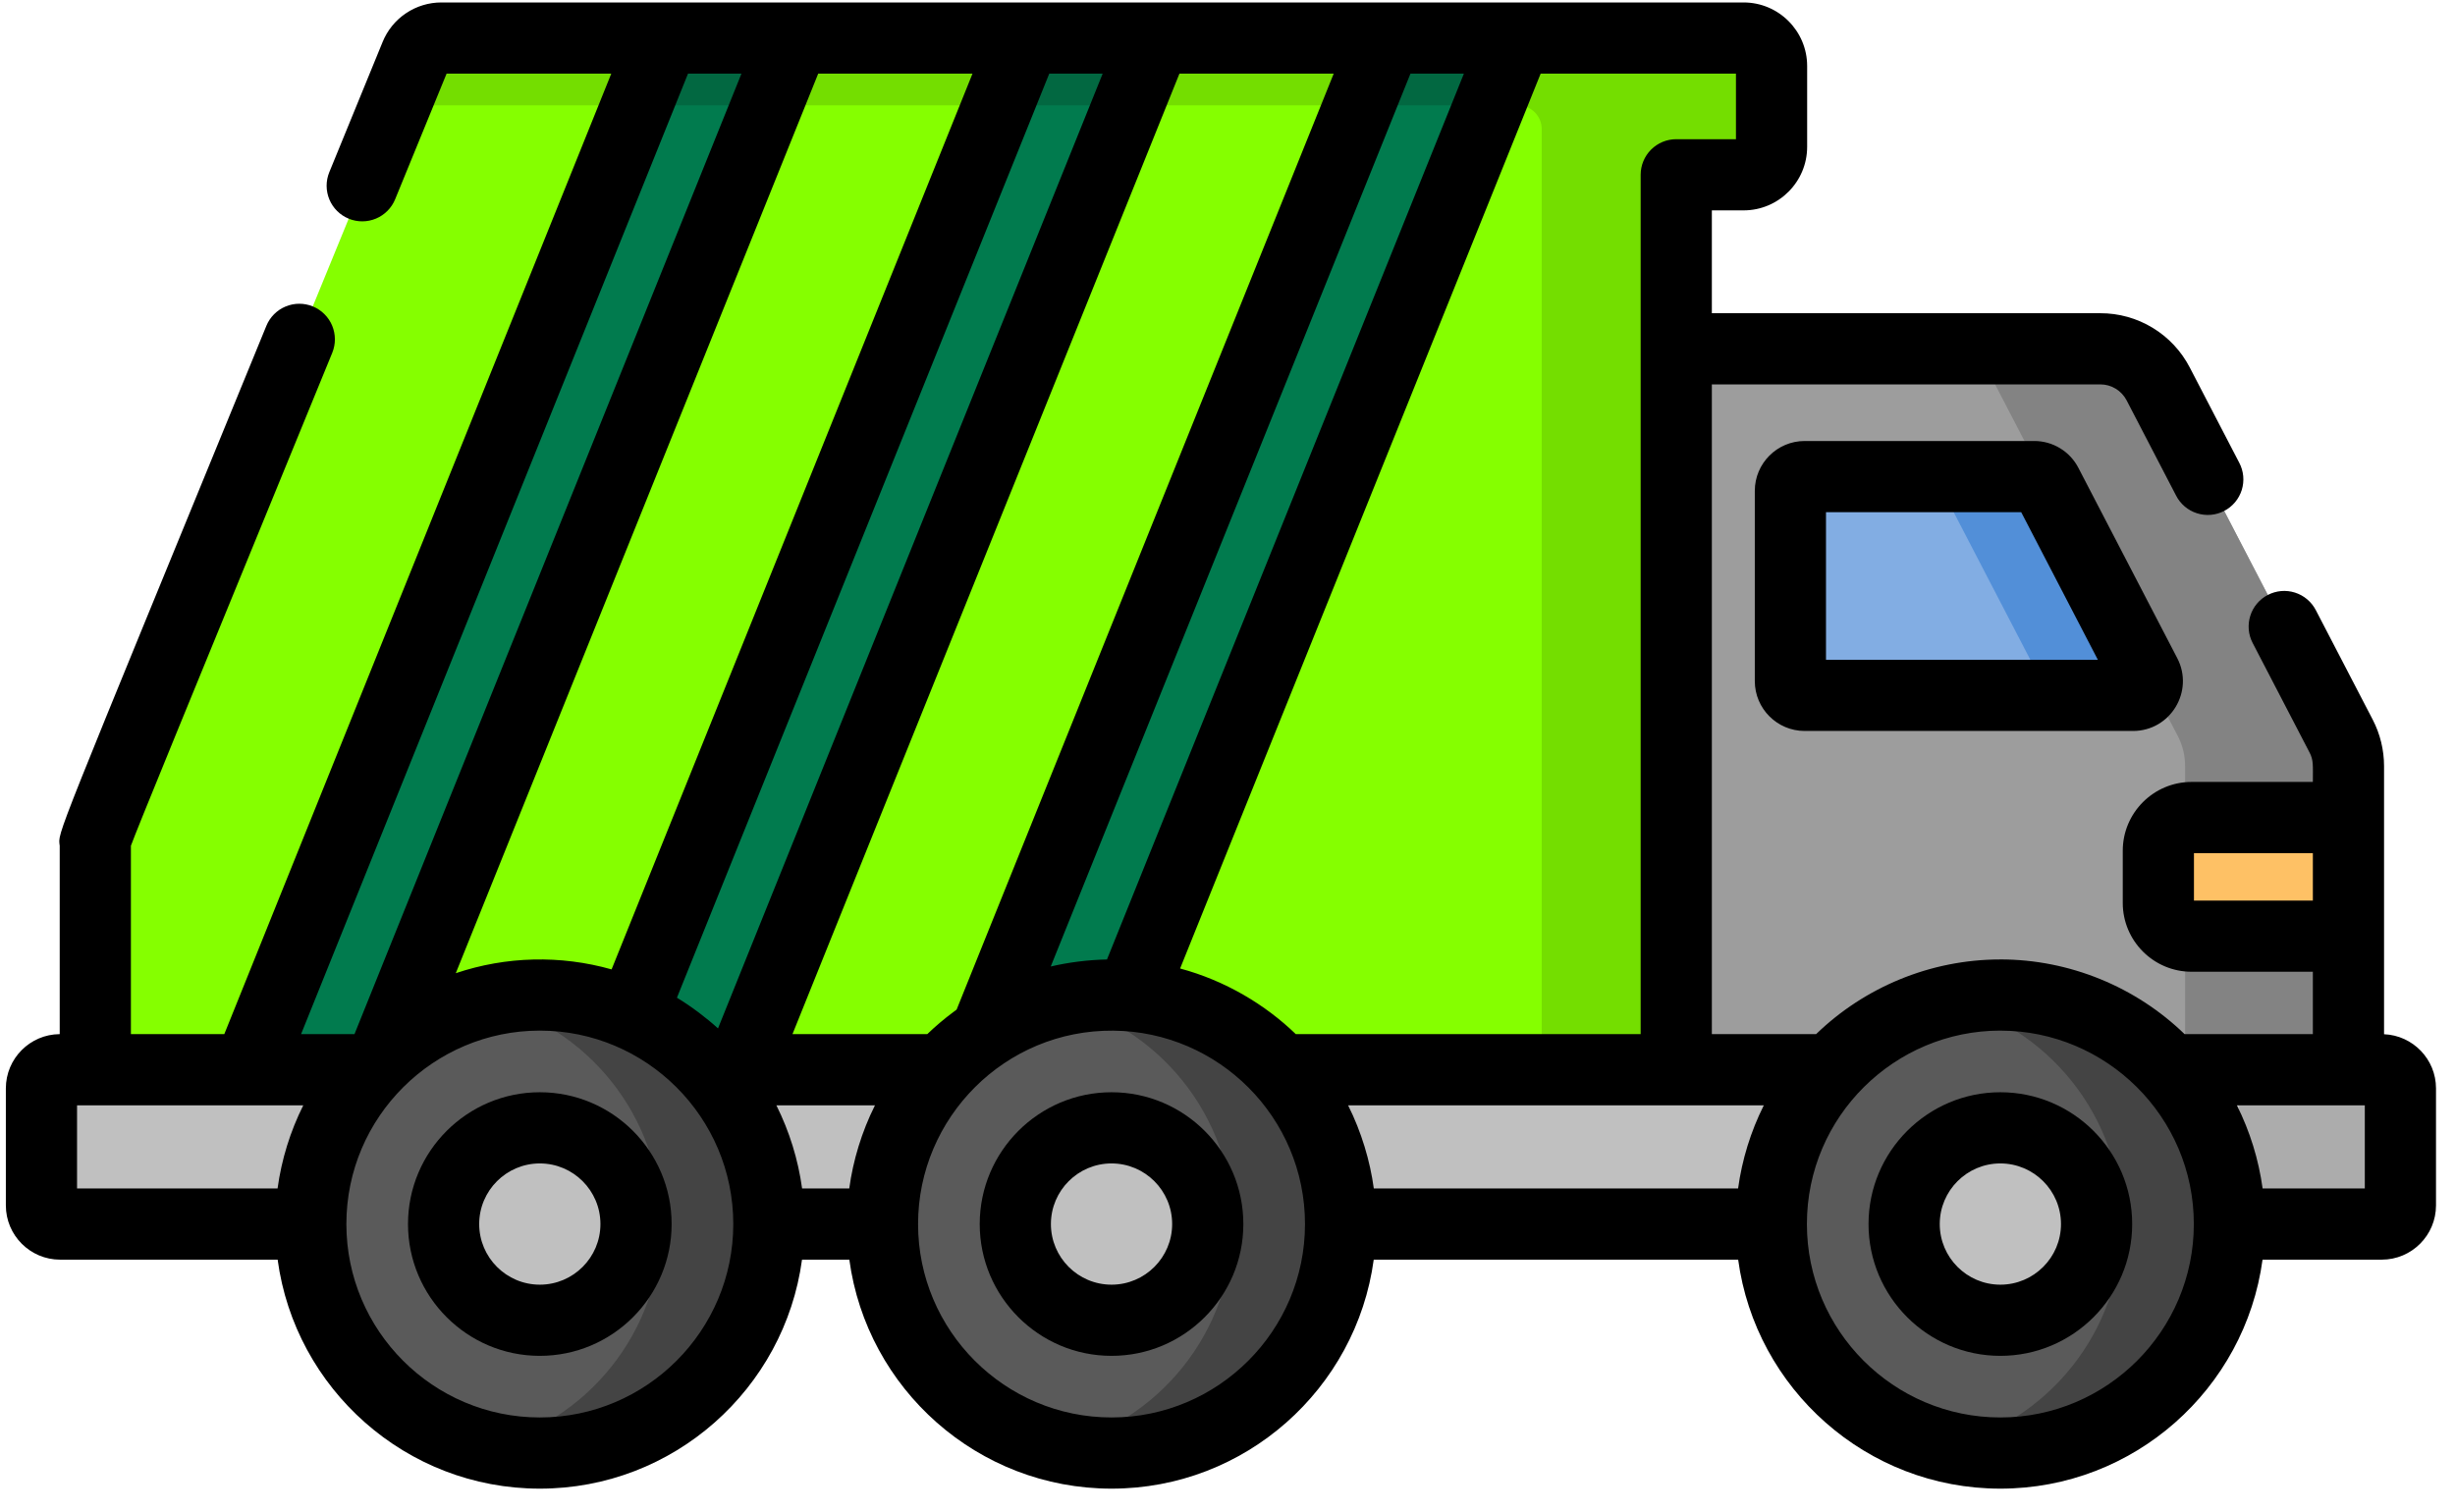 <svg width="99" height="61" viewBox="0 0 99 61" fill="none" xmlns="http://www.w3.org/2000/svg">
<path d="M87.032 15.487L94.407 29.686C94.602 30.061 94.703 30.477 94.703 30.899V43.145H63.251V14.068H84.696C85.678 14.068 86.579 14.615 87.032 15.487Z" fill="#9D9D9D"/>
<path d="M86.526 27.207L82.539 19.532C82.491 19.439 82.418 19.361 82.328 19.306C82.238 19.252 82.135 19.223 82.03 19.223H72.774C72.622 19.223 72.476 19.283 72.368 19.391C72.26 19.499 72.2 19.645 72.2 19.797V27.472C72.2 27.625 72.26 27.77 72.368 27.878C72.476 27.986 72.622 28.046 72.774 28.046H86.016C86.447 28.046 86.724 27.59 86.526 27.207Z" fill="#82ADE3"/>
<path d="M94.407 29.686L87.032 15.487C86.81 15.059 86.474 14.701 86.062 14.45C85.651 14.2 85.178 14.068 84.696 14.068H78.11C79.092 14.068 79.993 14.615 80.445 15.487L87.821 29.686C88.016 30.061 88.117 30.477 88.117 30.899V43.145H94.703V30.899C94.703 30.477 94.602 30.061 94.407 29.686Z" fill="#838383"/>
<path d="M86.526 27.207L82.539 19.532C82.491 19.439 82.418 19.361 82.328 19.306C82.238 19.252 82.135 19.223 82.03 19.223H77.689C77.903 19.223 78.1 19.342 78.199 19.532L82.185 27.207C82.384 27.59 82.106 28.046 81.676 28.046H86.016C86.447 28.046 86.724 27.59 86.526 27.207Z" fill="#528FD8"/>
<path d="M94.703 37.758H88.377C88.022 37.758 87.681 37.617 87.43 37.366C87.178 37.115 87.037 36.774 87.037 36.419V34.313C87.037 33.958 87.178 33.617 87.43 33.366C87.681 33.115 88.022 32.974 88.377 32.974H94.703V37.758Z" fill="#FEC165"/>
<path d="M70.312 1.535H17.803C17.579 1.535 17.36 1.601 17.174 1.726C16.988 1.851 16.844 2.028 16.759 2.235C3.014 35.814 3.844 33.679 3.844 34.009V43.145H67.596V7.049H70.312C70.611 7.049 70.898 6.931 71.11 6.719C71.321 6.507 71.44 6.22 71.44 5.921V2.663C71.44 2.515 71.411 2.368 71.354 2.231C71.297 2.094 71.214 1.97 71.11 1.865C71.005 1.76 70.88 1.677 70.744 1.621C70.607 1.564 70.46 1.535 70.312 1.535Z" fill="#85FF00"/>
<path d="M70.312 1.535H17.803C17.579 1.535 17.36 1.601 17.174 1.726C16.988 1.851 16.844 2.028 16.759 2.235L15.935 4.247H61.214C61.339 4.247 61.464 4.272 61.58 4.32C61.696 4.368 61.802 4.439 61.891 4.528C61.979 4.617 62.05 4.722 62.098 4.838C62.146 4.954 62.171 5.079 62.171 5.204V43.145H67.596V7.049H70.312C70.46 7.049 70.607 7.02 70.744 6.964C70.88 6.907 71.005 6.824 71.11 6.719C71.214 6.614 71.297 6.49 71.354 6.353C71.411 6.216 71.44 6.069 71.44 5.921V2.663C71.44 2.515 71.411 2.368 71.354 2.231C71.297 2.094 71.214 1.97 71.11 1.865C71.005 1.76 70.88 1.677 70.744 1.621C70.607 1.564 70.46 1.535 70.312 1.535Z" fill="#74DE00"/>
<path d="M96.047 49.37H2.423C2.224 49.37 2.033 49.291 1.892 49.15C1.751 49.009 1.671 48.818 1.671 48.618V43.897C1.671 43.698 1.751 43.507 1.892 43.365C2.033 43.224 2.224 43.145 2.423 43.145H96.047C96.146 43.145 96.243 43.165 96.335 43.203C96.426 43.24 96.509 43.296 96.579 43.365C96.648 43.435 96.704 43.518 96.742 43.609C96.779 43.701 96.799 43.798 96.799 43.897V48.618C96.799 48.818 96.72 49.009 96.579 49.15C96.438 49.291 96.246 49.37 96.047 49.37Z" fill="#C0C0C0"/>
<path d="M96.047 43.145H89.536C89.736 43.145 89.927 43.224 90.068 43.366C90.209 43.507 90.288 43.698 90.288 43.897V48.618C90.288 48.818 90.209 49.009 90.068 49.15C89.927 49.291 89.736 49.37 89.536 49.37H96.047C96.246 49.37 96.438 49.291 96.579 49.15C96.72 49.009 96.799 48.818 96.799 48.618V43.897C96.799 43.698 96.72 43.507 96.579 43.366C96.438 43.224 96.246 43.145 96.047 43.145Z" fill="#ACACAC"/>
<path d="M10.685 43.145H15.615L31.356 1.535H26.426L10.685 43.145Z" fill="#017B4E"/>
<path d="M25.251 43.145H30.181L45.922 1.535H40.992L25.251 43.145Z" fill="#017B4E"/>
<path d="M39.817 43.145H44.747L60.489 1.535H55.558L39.817 43.145Z" fill="#017B4E"/>
<path d="M31.006 49.37C31.006 54.471 26.87 58.607 21.769 58.607C16.668 58.607 12.532 54.471 12.532 49.37C12.532 44.269 16.668 40.133 21.769 40.133C26.87 40.133 31.006 44.269 31.006 49.37Z" fill="#5A5A5A"/>
<path d="M21.769 53.25C19.629 53.25 17.889 51.509 17.889 49.37C17.889 47.23 19.629 45.49 21.769 45.49C23.908 45.49 25.649 47.23 25.649 49.37C25.649 51.509 23.908 53.25 21.769 53.25Z" fill="#C0C0C0"/>
<path d="M54.06 49.37C54.06 54.471 49.925 58.607 44.824 58.607C39.722 58.607 35.587 54.471 35.587 49.37C35.587 44.269 39.722 40.133 44.824 40.133C49.925 40.133 54.06 44.269 54.06 49.37Z" fill="#5A5A5A"/>
<path d="M44.824 53.25C42.684 53.25 40.943 51.509 40.943 49.37C40.943 47.23 42.684 45.49 44.824 45.49C46.963 45.49 48.704 47.23 48.704 49.37C48.704 51.509 46.963 53.25 44.824 53.25Z" fill="#C0C0C0"/>
<path d="M89.903 49.37C89.903 54.471 85.768 58.607 80.666 58.607C75.565 58.607 71.429 54.471 71.429 49.37C71.429 44.269 75.565 40.133 80.666 40.133C85.768 40.133 89.903 44.269 89.903 49.37Z" fill="#5A5A5A"/>
<path d="M80.666 53.25C78.526 53.25 76.786 51.509 76.786 49.37C76.786 47.23 78.526 45.49 80.666 45.49C82.806 45.49 84.546 47.23 84.546 49.37C84.546 51.509 82.806 53.25 80.666 53.25Z" fill="#C0C0C0"/>
<path d="M21.769 40.133C21.021 40.133 20.295 40.224 19.599 40.392C23.652 41.368 26.665 45.016 26.665 49.37C26.665 53.724 23.652 57.371 19.599 58.348C20.309 58.52 21.038 58.607 21.769 58.607C26.87 58.607 31.006 54.471 31.006 49.37C31.006 44.269 26.87 40.133 21.769 40.133Z" fill="#444444"/>
<path d="M42.653 40.392C46.707 41.369 49.72 45.016 49.72 49.37C49.72 53.724 46.707 57.371 42.653 58.348C43.364 58.52 44.092 58.607 44.824 58.607C49.925 58.607 54.06 54.471 54.06 49.37C54.06 43.418 48.493 38.985 42.653 40.392Z" fill="#444444"/>
<path d="M80.666 40.133C79.918 40.133 79.192 40.224 78.496 40.392C82.55 41.368 85.562 45.016 85.562 49.37C85.562 53.724 82.55 57.371 78.496 58.348C79.206 58.52 79.935 58.607 80.666 58.607C85.767 58.607 89.903 54.471 89.903 49.37C89.903 44.269 85.767 40.133 80.666 40.133Z" fill="#444444"/>
<path d="M25.4 4.248H30.33L31.356 1.535H26.426L25.4 4.248Z" fill="#026841"/>
<path d="M39.966 4.248H44.896L45.922 1.535H40.992L39.966 4.248Z" fill="#026841"/>
<path d="M54.532 4.248H59.462L60.489 1.535H55.558L54.532 4.248Z" fill="#026841"/>
<path d="M73.635 26.611V20.658H81.507L84.598 26.611H73.635ZM87.8 26.546L83.813 18.87C83.644 18.543 83.388 18.269 83.073 18.078C82.759 17.887 82.398 17.786 82.03 17.787H72.774C71.666 17.787 70.764 18.689 70.764 19.797V27.472C70.764 28.58 71.666 29.482 72.774 29.482H86.016C87.525 29.482 88.493 27.882 87.8 26.546Z" fill="black"/>
<path d="M21.769 51.815C20.421 51.815 19.324 50.718 19.324 49.37C19.324 48.022 20.421 46.925 21.769 46.925C23.117 46.925 24.213 48.022 24.213 49.37C24.213 50.718 23.117 51.815 21.769 51.815ZM21.769 44.054C18.838 44.054 16.453 46.439 16.453 49.37C16.453 52.301 18.838 54.686 21.769 54.686C24.7 54.686 27.084 52.301 27.084 49.37C27.084 46.439 24.7 44.054 21.769 44.054Z" fill="black"/>
<path d="M44.824 51.815C43.475 51.815 42.379 50.718 42.379 49.37C42.379 48.022 43.475 46.925 44.824 46.925C46.172 46.925 47.268 48.022 47.268 49.37C47.268 50.718 46.172 51.815 44.824 51.815ZM44.824 44.054C41.892 44.054 39.508 46.439 39.508 49.37C39.508 52.301 41.892 54.686 44.824 54.686C47.755 54.686 50.139 52.301 50.139 49.37C50.139 46.439 47.755 44.054 44.824 44.054Z" fill="black"/>
<path d="M80.666 51.815C79.318 51.815 78.222 50.718 78.222 49.37C78.222 48.022 79.318 46.925 80.666 46.925C82.014 46.925 83.111 48.022 83.111 49.37C83.111 50.718 82.014 51.815 80.666 51.815ZM80.666 44.054C77.735 44.054 75.35 46.439 75.35 49.37C75.35 52.301 77.735 54.686 80.666 54.686C83.597 54.686 85.982 52.301 85.982 49.37C85.982 46.439 83.597 44.054 80.666 44.054Z" fill="black"/>
<path d="M95.363 47.934H91.242C91.082 46.767 90.732 45.635 90.205 44.581H95.363V47.934ZM80.666 57.171C76.364 57.171 72.865 53.672 72.865 49.37C72.865 45.024 76.411 41.568 80.666 41.568L80.671 41.569C84.928 41.571 88.468 45.03 88.468 49.37C88.468 53.672 84.968 57.171 80.666 57.171ZM44.824 57.171C40.522 57.171 37.022 53.672 37.022 49.37C37.022 45.076 40.532 41.531 44.893 41.57C49.14 41.606 52.625 45.068 52.625 49.37C52.625 53.672 49.125 57.171 44.824 57.171ZM21.769 57.171C17.467 57.171 13.968 53.672 13.968 49.37C13.968 45.044 17.495 41.568 21.769 41.568C26.06 41.568 29.57 45.06 29.57 49.37C29.57 53.672 26.071 57.171 21.769 57.171ZM3.107 44.581H12.23C11.703 45.635 11.353 46.767 11.193 47.934H3.107V44.581ZM27.745 2.97H29.9L14.295 41.71H12.141L27.745 2.97ZM44.466 2.97L28.954 41.479C28.51 41.073 27.891 40.599 27.298 40.241L42.312 2.97H44.466ZM59.033 2.97L44.64 38.699C43.877 38.712 43.054 38.821 42.372 38.982L56.878 2.97H59.033ZM70.004 5.614H67.597C67.408 5.614 67.221 5.651 67.047 5.723C66.873 5.795 66.715 5.901 66.581 6.034C66.448 6.168 66.342 6.326 66.27 6.5C66.198 6.674 66.161 6.861 66.161 7.049V41.71H52.254C51.029 40.524 49.414 39.553 47.589 39.063L62.128 2.97H70.004V5.614ZM53.783 2.97L38.577 40.719C38.535 40.749 38.495 40.782 38.453 40.813C38.081 41.089 37.727 41.388 37.393 41.71H31.957L47.562 2.97H53.783ZM18.38 39.252L32.995 2.97H39.217L24.663 39.099C22.601 38.516 20.411 38.569 18.38 39.252ZM34.247 47.934H32.345C32.185 46.767 31.834 45.635 31.308 44.581H35.284C34.749 45.645 34.398 46.816 34.247 47.934ZM71.127 44.581C70.6 45.635 70.25 46.767 70.09 47.934H55.4C55.251 46.832 54.902 45.655 54.363 44.581H71.127ZM88.473 34.409H93.268V36.323H88.473V34.409ZM96.139 41.714V30.899C96.139 30.249 95.981 29.6 95.681 29.024L93.387 24.608C93.3 24.441 93.181 24.292 93.037 24.171C92.893 24.049 92.726 23.958 92.546 23.901C92.366 23.844 92.177 23.823 91.99 23.839C91.802 23.856 91.619 23.909 91.452 23.996C91.284 24.082 91.136 24.201 91.014 24.346C90.893 24.49 90.801 24.657 90.745 24.837C90.688 25.016 90.667 25.206 90.683 25.393C90.699 25.581 90.752 25.764 90.839 25.931L93.133 30.348C93.299 30.665 93.268 30.872 93.268 31.538H88.377C86.847 31.538 85.602 32.783 85.602 34.313V36.419C85.602 37.949 86.847 39.194 88.377 39.194H93.268V41.71H88.096C86.138 39.812 83.468 38.697 80.666 38.697H80.666L80.661 38.698C77.827 38.699 75.172 39.834 73.236 41.71H69.032V15.504H84.696C84.915 15.503 85.13 15.563 85.317 15.677C85.505 15.791 85.657 15.954 85.758 16.148L87.751 19.986C87.837 20.155 87.956 20.305 88.1 20.428C88.244 20.551 88.412 20.644 88.592 20.701C88.772 20.759 88.963 20.781 89.151 20.765C89.34 20.749 89.524 20.696 89.692 20.608C89.86 20.521 90.009 20.401 90.131 20.256C90.253 20.111 90.344 19.943 90.401 19.762C90.457 19.581 90.477 19.391 90.46 19.202C90.442 19.014 90.388 18.83 90.299 18.663L88.306 14.825C87.963 14.163 87.446 13.608 86.809 13.222C86.172 12.835 85.441 12.631 84.696 12.633H69.032V8.485H70.312C71.725 8.485 72.875 7.335 72.875 5.921V2.663C72.875 1.249 71.725 0.099 70.312 0.099H17.803C17.294 0.098 16.796 0.249 16.373 0.533C15.95 0.816 15.622 1.22 15.43 1.691L13.278 6.948C13.134 7.3 13.136 7.695 13.283 8.047C13.43 8.398 13.71 8.676 14.063 8.82C14.415 8.965 14.81 8.963 15.162 8.816C15.513 8.669 15.791 8.388 15.935 8.036L18.009 2.97H24.65L9.045 41.71H5.279V34.112C5.584 33.289 7.119 29.555 13.398 14.231C13.469 14.056 13.506 13.869 13.505 13.681C13.504 13.492 13.466 13.306 13.394 13.132C13.321 12.958 13.214 12.8 13.081 12.668C12.947 12.535 12.788 12.43 12.614 12.358C12.439 12.287 12.252 12.25 12.064 12.251C11.875 12.252 11.689 12.29 11.515 12.363C11.341 12.435 11.183 12.542 11.05 12.676C10.918 12.809 10.812 12.968 10.741 13.143C2.049 34.356 2.342 33.525 2.408 34.111V41.71C1.209 41.718 0.236 42.696 0.236 43.897V48.618C0.236 49.824 1.217 50.806 2.423 50.806H11.196C11.899 56.013 16.371 60.042 21.769 60.042C27.167 60.042 31.638 56.013 32.342 50.806H34.25C34.954 56.013 39.426 60.042 44.824 60.042C50.221 60.042 54.693 56.013 55.397 50.806H70.093C70.796 56.013 75.268 60.042 80.666 60.042C86.064 60.042 90.535 56.013 91.239 50.806H96.047C97.253 50.806 98.234 49.824 98.234 48.618V43.897C98.234 42.722 97.302 41.763 96.139 41.714Z" fill="black"/>
</svg>
